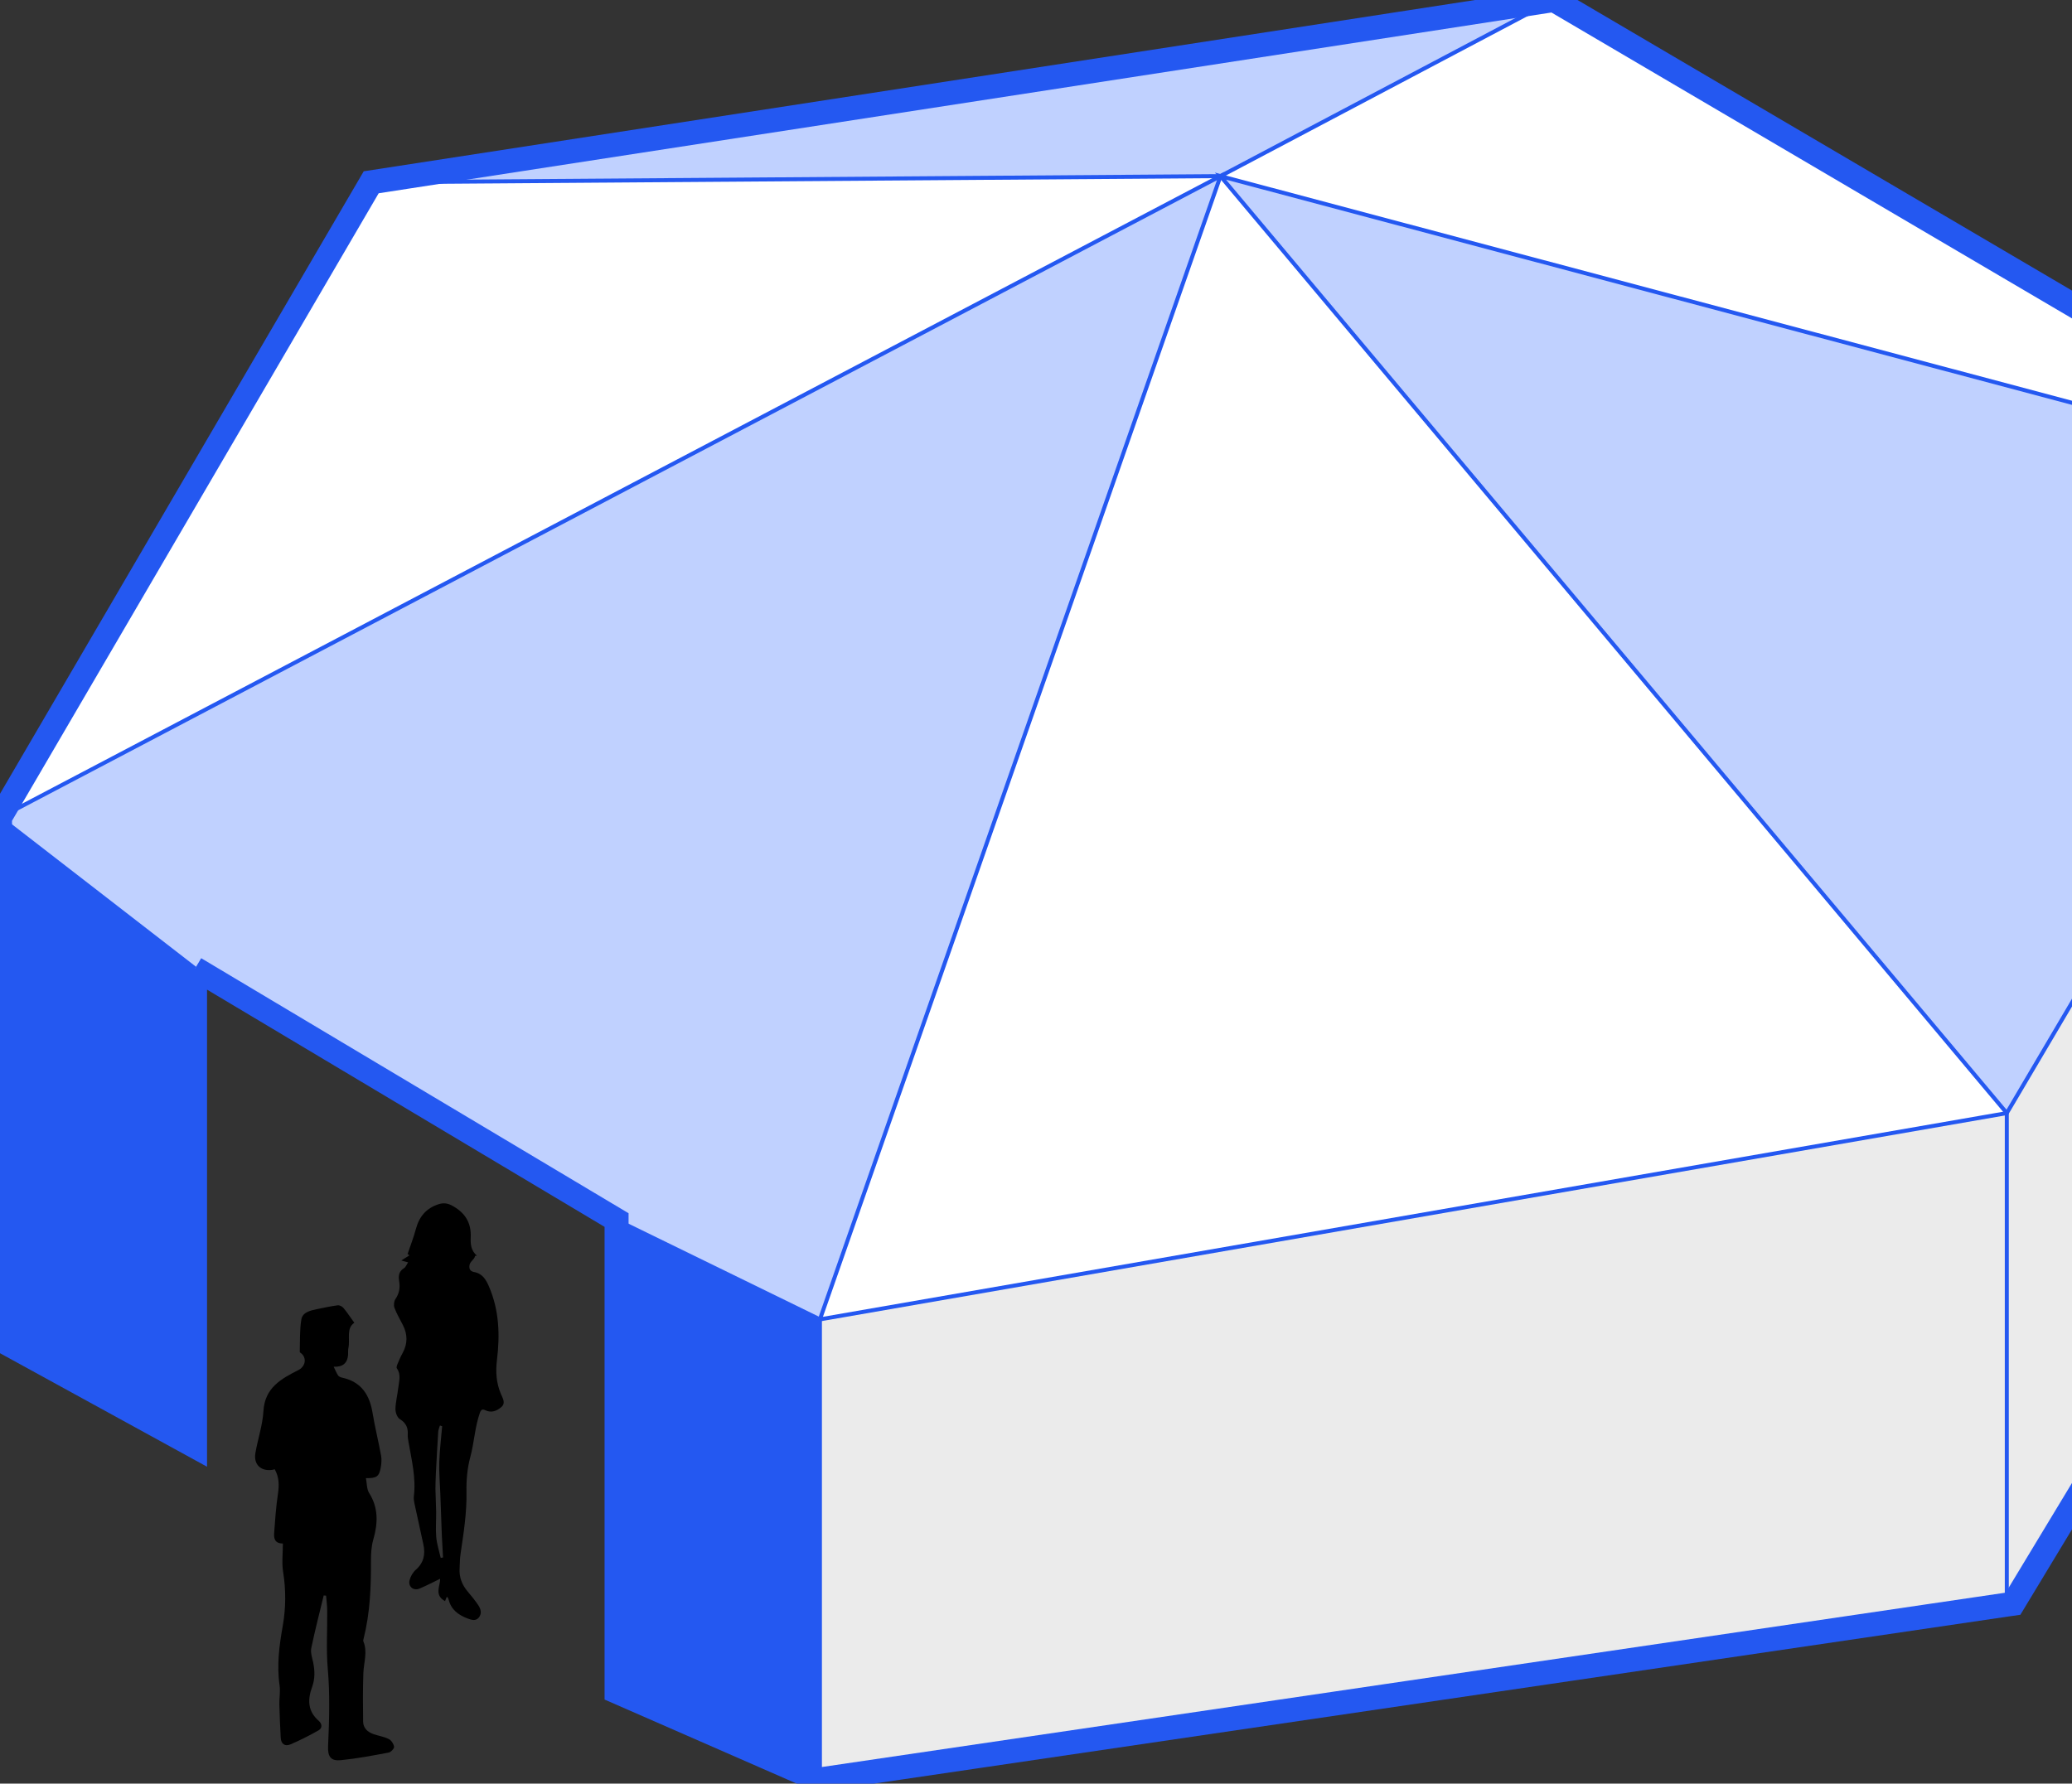 <svg width="259" height="223" fill="none" xmlns="http://www.w3.org/2000/svg"><rect width="100%" height="100%" fill="#333333" stroke="none"/><g clip-path="url(#a)"><path d="M40.47 199.45c-.53 2.2-1.1 4.39-1.56 6.61-.11.55.1 1.18.23 1.76.22 1.05.25 2.08-.13 3.11-.57 1.56-.56 3.01.82 4.21.45.39.49.93-.04 1.22-1.13.64-2.29 1.23-3.49 1.74-.67.28-1.17-.04-1.21-.84-.07-1.38-.14-2.77-.17-4.15-.02-.79.14-1.61.03-2.38-.37-2.53-.04-5 .4-7.48.39-2.23.4-4.46.04-6.72-.18-1.14-.03-2.33-.03-3.55-1.05 0-1.14-.67-1.09-1.34.12-1.62.23-3.24.47-4.84.16-1.08.17-2.09-.4-3.1-.08.02-.18.05-.28.07-1.43.22-2.37-.65-2.14-2.07.3-1.77.91-3.51 1.01-5.28.17-2.92 2.23-4.04 4.38-5.13.79-.4 1.06-1.34.45-1.99-.1-.1-.3-.2-.29-.29.04-1.35-.02-2.72.2-4.04.15-.91 1.13-1.12 1.95-1.29.86-.18 1.73-.37 2.6-.48.23-.03.56.15.72.34.47.57.88 1.19 1.35 1.84-1.05.72-.5 2.05-.74 3.17-.06.27-.02.57-.04.85-.08 1.04-.68 1.533-1.8 1.48.22.44.35.79.56 1.1.1.14.33.23.52.27 2.37.52 3.41 2.14 3.78 4.4.3 1.8.74 3.57 1.07 5.36.08.46.04.97-.04 1.44-.2 1.15-.5 1.38-1.86 1.36.13.65.09 1.36.4 1.85 1.19 1.89 1.1 3.81.52 5.84-.24.83-.29 1.74-.29 2.62.02 3.29-.11 6.55-.92 9.76-.03.11-.07.24-.03.33.55 1.33.05 2.64 0 3.97-.07 2.02-.06 4.04-.03 6.06.01.85.59 1.33 1.34 1.59.62.21 1.29.3 1.87.6.32.16.61.61.66.97.03.21-.4.67-.67.72-1.98.37-3.96.75-5.96.95-1.27.13-1.67-.42-1.62-1.72.14-3.25.25-6.48-.04-9.73-.21-2.4-.04-4.84-.07-7.26 0-.62-.09-1.24-.14-1.86-.09 0-.19-.01-.28-.02l-.01-.03Z" fill="#000"/><path d="M297.23 60.54v64.49l-45.6 75.48-.77.11-.01-.11v-61.34l46.38-78.63Z" fill="#EBEBEB"/><path d="m297.23 60.54-46.38 78.63-98.29-117.15 144.67 38.52Z" fill="#C0D1FF"/><path d="M297.23 60.54 152.56 22.02 194.23 0l103 60.54Z" fill="#fff"/><path d="m250.85 200.51.01.11-148.37 21.86v-57.52l148.36-25.79v61.34Z" fill="#EBEBEB"/><path d="m152.56 22.02 98.29 117.15-148.36 25.79 50.07-142.94Z" fill="#fff"/><path d="m194.23 0-41.67 22.02-106.16.77L194.23 0ZM152.56 22.02l-50.07 142.94-25.42-12.42-52.69-31.45L0 102.22l152.56-80.2Z" fill="#C0D1FF"/><path d="M152.56 22.02 0 102.22l46.4-79.43 106.16-.77Z" fill="#fff"/><path d="M102.49 164.96v57.52l-.26.04-25.16-11.01v-58.97l25.42 12.42ZM24.38 121.09v59.76L0 167.48v-65.26l24.38 18.87Z" fill="#2458F1"/><path d="M24.38 121.09v59.76L0 167.48v-65.26l46.4-79.43L194.23 0l103 60.54v64.49l-45.6 75.48-.77.11-148.37 21.86-.26.04-25.16-11.01v-58.97l-52.69-31.45Z" stroke="#2458F1" stroke-width="3" stroke-miterlimit="10"/><path d="M250.85 139.17 152.56 22.02l144.67 38.52-46.38 78.63ZM102.49 164.96l-25.42-12.42" stroke="#2458F1" stroke-width=".5" stroke-miterlimit="10"/><path d="M24.38 121.09 0 102.22l152.56-80.2-50.07 142.94 148.36-25.79v61.34" stroke="#2458F1" stroke-width=".5" stroke-miterlimit="10"/><path d="m46.4 22.79 106.16-.77L194.23 0M102.49 164.96v57.56" stroke="#2458F1" stroke-width=".5" stroke-miterlimit="10"/><path d="M55.02 197.39c-.83.4-1.68.85-2.56 1.22-.77.33-1.47-.23-1.26-1.05.12-.47.41-.97.77-1.29 1.01-.88 1.22-1.95.95-3.18-.37-1.72-.75-3.43-1.12-5.15-.06-.27-.1-.57-.07-.84.29-2.33-.28-4.57-.67-6.83-.05-.3-.11-.61-.09-.91.05-.85-.21-1.45-.99-1.93-.33-.2-.55-.82-.55-1.25.02-.88.25-1.76.35-2.64.09-.82.39-1.66-.17-2.45-.08-.11 0-.37.07-.53.2-.48.4-.95.65-1.4.63-1.15.63-2.29.05-3.45-.36-.73-.79-1.43-1.07-2.19-.12-.32-.07-.82.12-1.1.47-.69.6-1.39.47-2.2-.11-.64-.08-1.25.6-1.66.23-.14.34-.48.51-.73-.27-.07-.53-.14-.85-.23.31-.2.64-.41 1.02-.65-.14-.1-.26-.19-.23-.17.37-1.08.76-2.09 1.04-3.14.42-1.56 1.33-2.61 2.87-3.09.56-.17 1.06-.12 1.6.16 1.61.85 2.46 2.1 2.38 3.96-.03.81-.01 1.66.77 2.32-.11.02-.23.02-.23.05-.09.46-.61.65-.69 1.13-.09.52.13.79.57.87 1.08.2 1.51.99 1.89 1.88 1.25 2.94 1.35 6.01.97 9.11-.18 1.48-.09 2.89.5 4.27.22.52.62 1.13.05 1.62-.56.49-1.25.77-2.01.4-.36-.18-.53-.07-.67.31-.64 1.8-.71 3.73-1.21 5.57-.37 1.38-.5 2.87-.47 4.31.05 2.63-.36 5.19-.74 7.76-.09.6-.09 1.21-.12 1.82-.07 1.11.3 2.06 1.02 2.91.47.55.93 1.12 1.33 1.72.31.47.45 1.02.06 1.51-.4.5-.95.3-1.43.12-1.12-.43-2.03-1.08-2.34-2.33-.02-.09-.07-.17-.11-.26-.02-.04-.07-.06-.13-.12-.07.17-.13.32-.22.55-1.43-.79-.55-1.97-.62-2.81l.01.01Zm.26-19.07c-.1-.03-.2-.06-.29-.09-.07.26-.19.51-.21.77-.11 1.7-.2 3.41-.29 5.11-.03.68-.06 1.35-.06 2.03.01.96.08 1.92.09 2.88.01 1.05-.08 2.12.01 3.16.08.88.36 1.74.56 2.6l.29-.05c-.05-.92-.11-1.84-.15-2.76-.07-1.76-.13-3.51-.19-5.27-.05-1.31-.17-2.61-.13-3.92.05-1.49.24-2.98.36-4.47l.01.01Z" fill="#000"/></g><defs><clipPath id="a"><path fill="#fff" d="M0 0h259v223H0z"/></clipPath></defs></svg>